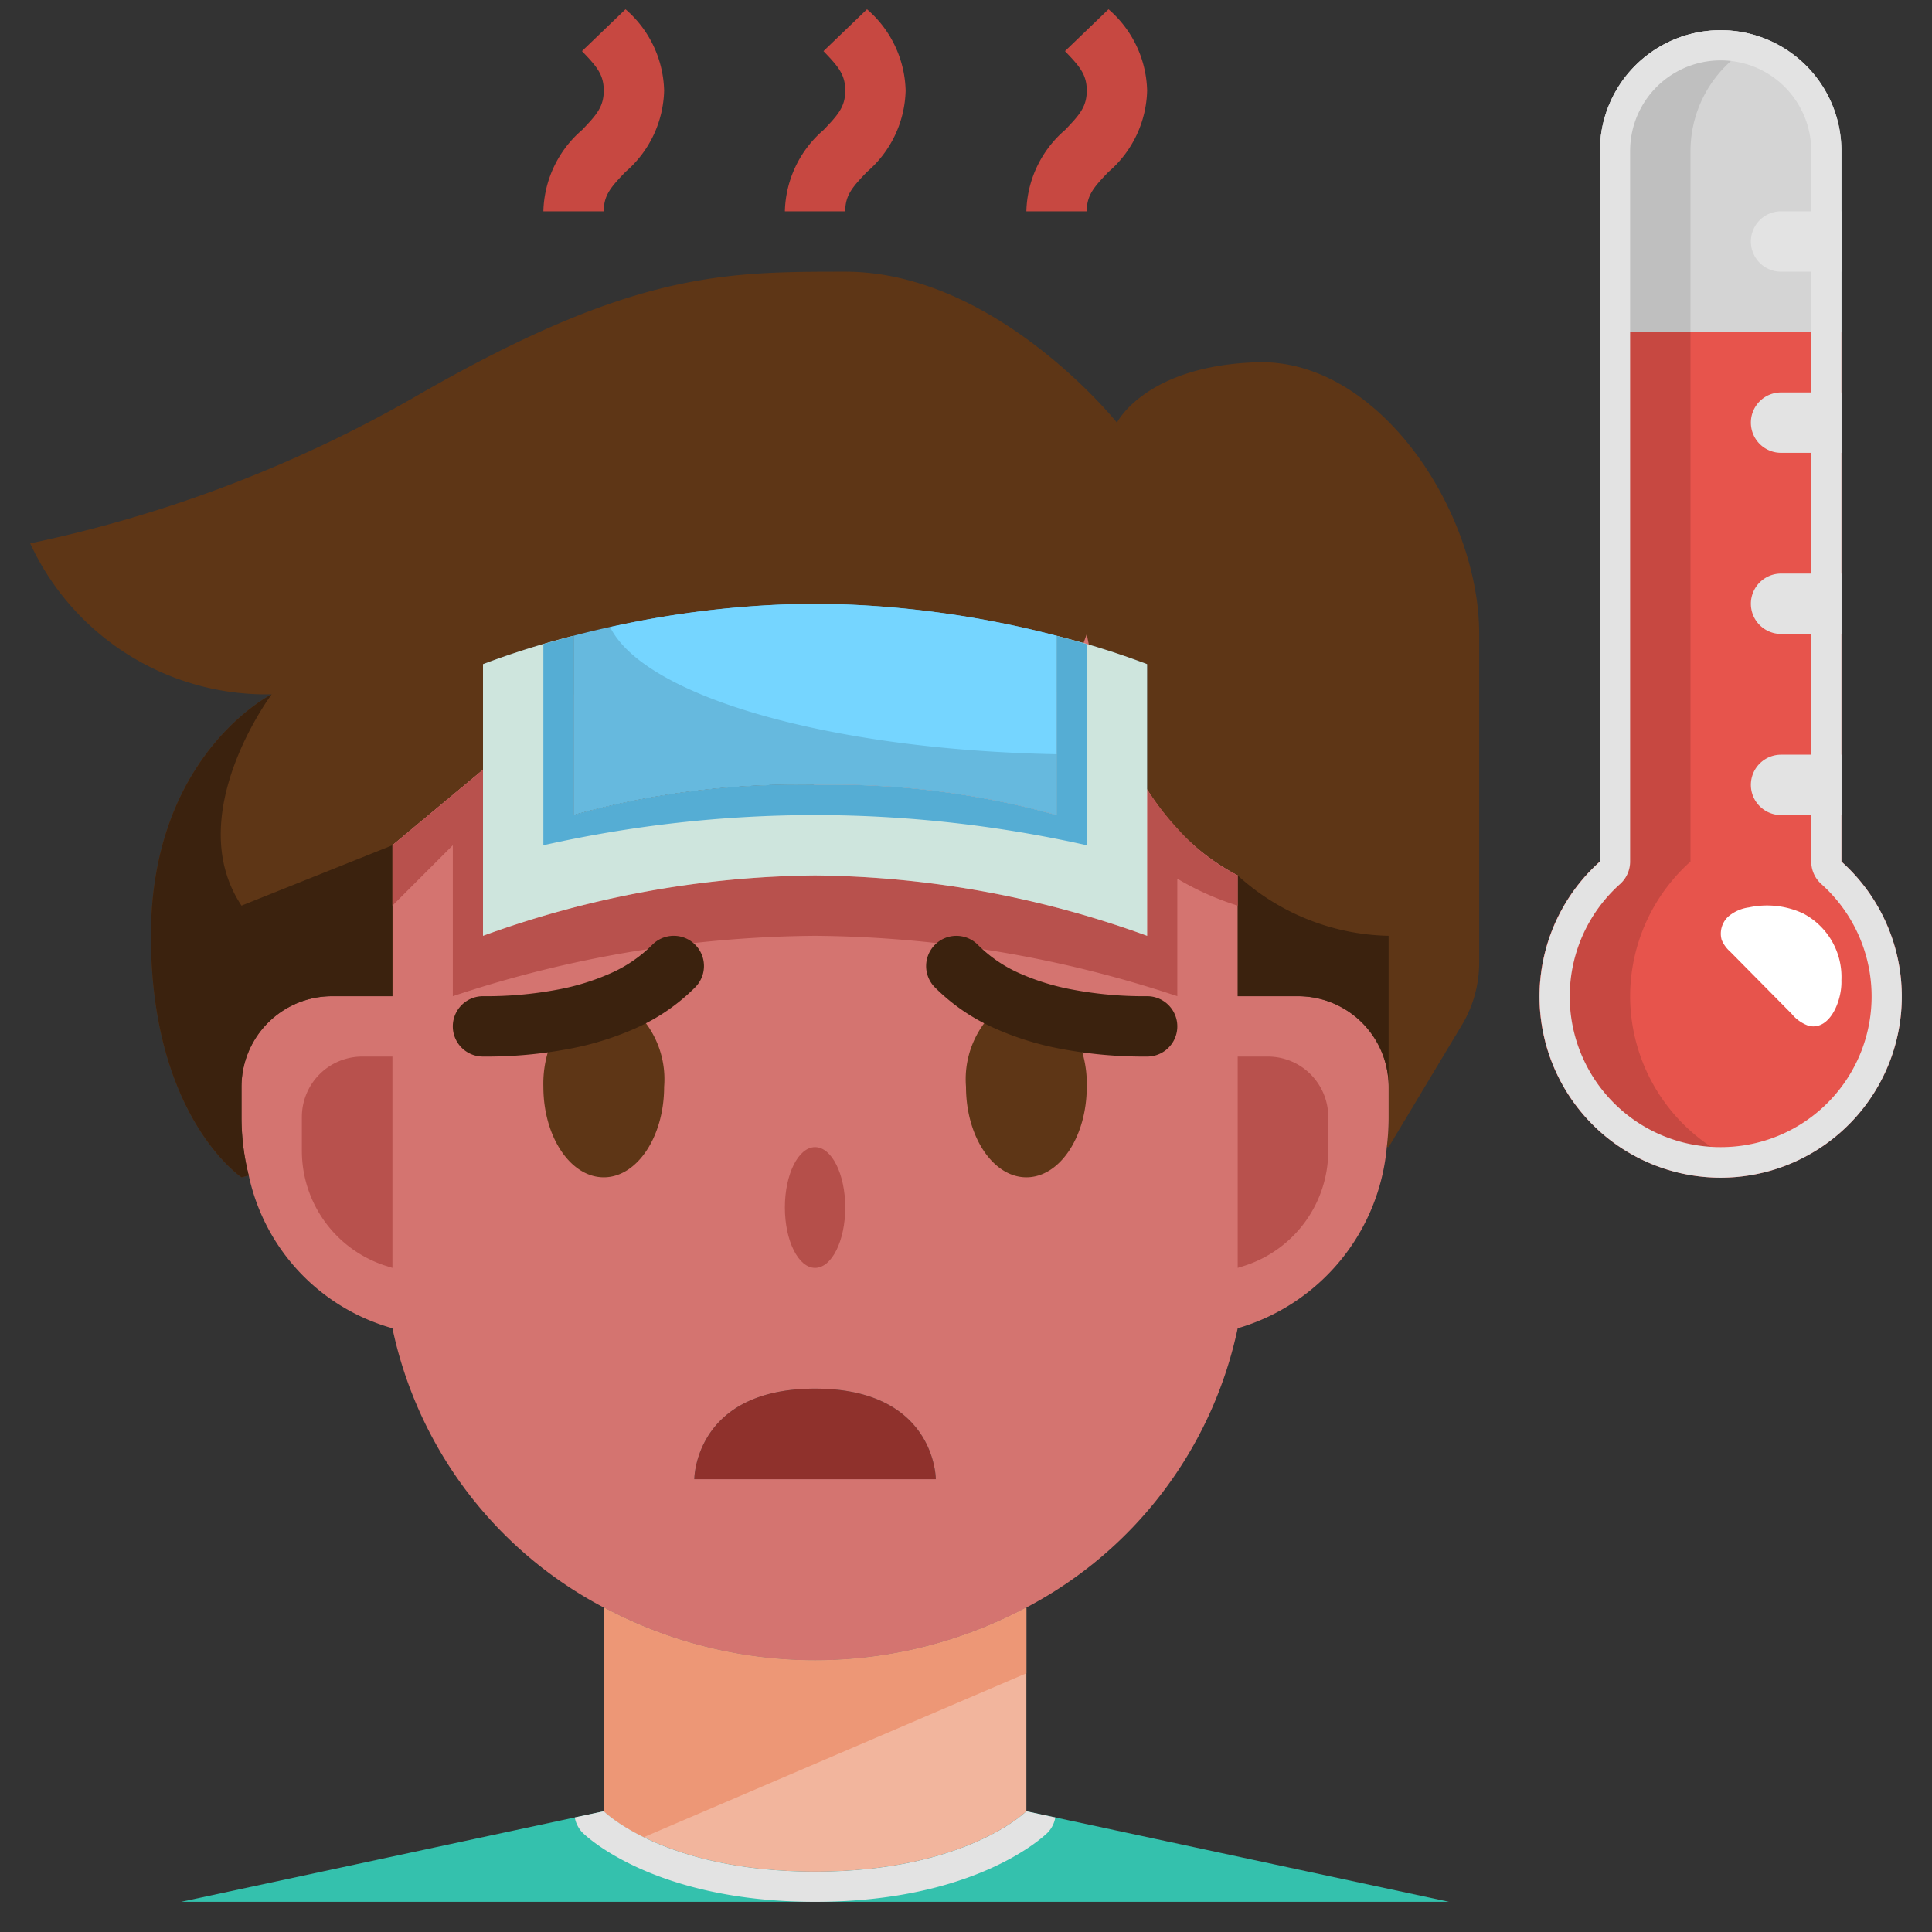 <svg xmlns="http://www.w3.org/2000/svg" viewBox="0 0 64 64"><rect x="0" y="0" width="64" height="64" fill="#333333" stroke="none"/><g data-name="07-Fever"><path d="M48 63H6l14-3s2 2 7 2 7-2 7-2Z" style="fill:#34c1ad"/><path d="M31 49h-8s0-3 4-3 4 3 4 3Z" style="fill:#8f312c"/><path d="M8 37a7.87 7.87 0 0 0 .24 1.94L8 39s-3-2-3-8 4-8 4-8a8.613 8.613 0 0 1-8-5 43.557 43.557 0 0 0 13-5c7-4 10-4 14-4 5 0 9 5 9 5s.94-1.89 4.66-2c4.03-.11 7.34 4.96 7.34 9v10.89a4.018 4.018 0 0 1-.57 2.06L46 38l-.06-.01A8.1 8.1 0 0 0 46 37v-1a3 3 0 0 0-3-3h-2v-4a7.7 7.7 0 0 1-3-2.85V22a27.484 27.484 0 0 0-3-.94A32.651 32.651 0 0 0 27 20a32.651 32.651 0 0 0-8 1.06 27.484 27.484 0 0 0-3 .94v3.5L13 28v5h-2a3 3 0 0 0-3 3Z" style="fill:#5e3616"/><path d="M27 29a33.008 33.008 0 0 1 11 2v-4.85A7.7 7.7 0 0 0 41 29v4h2a3 3 0 0 1 3 3v1a8.1 8.1 0 0 1-.06.99A6.887 6.887 0 0 1 41 44a13.626 13.626 0 0 1-7 9.25 14.875 14.875 0 0 1-14 0A13.626 13.626 0 0 1 13 44a6.72 6.72 0 0 1-4.76-5.06A7.87 7.87 0 0 1 8 37v-1a3 3 0 0 1 3-3h2v-5l3-2.5V31a33.008 33.008 0 0 1 11-2Zm-4 20h8s0-3-4-3-4 3-4 3Z" style="fill:#d47470"/><path d="M34 53.25V60s-2 2-7 2-7-2-7-2v-6.75a14.875 14.875 0 0 0 14 0Z" style="fill:#f2b59d"/><path d="M34 53.25a14.875 14.875 0 0 1-14 0V60a5.44 5.44 0 0 0 1.328.859L34 55.429Z" style="fill:#ed9776"/><path d="M41 29c-4-2-5-8-5-8a7.458 7.458 0 0 1-6 5l.99-3.98a19.608 19.608 0 0 1-8 6.23A11.365 11.365 0 0 1 19 29v-6l-6 5v5h28Z" style="fill:#d47470"/><path d="M9 23s-4 2-4 8 3 8 3 8l.24-.06A7.87 7.87 0 0 1 8 37v-1a3 3 0 0 1 3-3h2v-5l-5 2c-2-3 1-7 1-7ZM41 29v4h2a3 3 0 0 1 3 3v-5a7.651 7.651 0 0 1-5-2Z" style="fill:#3b220e"/><path d="M28 7h-2a3.667 3.667 0 0 1 1.279-2.693C27.766 3.8 28 3.534 28 3s-.234-.8-.721-1.307L28.721.307A3.667 3.667 0 0 1 30 3a3.667 3.667 0 0 1-1.279 2.693C28.234 6.2 28 6.466 28 7ZM36 7h-2a3.667 3.667 0 0 1 1.279-2.693C35.766 3.8 36 3.534 36 3s-.234-.8-.721-1.307L36.721.307A3.667 3.667 0 0 1 38 3a3.667 3.667 0 0 1-1.279 2.693C36.234 6.2 36 6.466 36 7ZM20 7h-2a3.667 3.667 0 0 1 1.279-2.693C19.766 3.8 20 3.534 20 3s-.234-.8-.721-1.307L20.721.307A3.667 3.667 0 0 1 22 3a3.667 3.667 0 0 1-1.279 2.693C20.234 6.2 20 6.466 20 7Z" style="fill:#c74841"/><path d="M32 36a3.105 3.105 0 0 1 1.38-2.84 8.742 8.742 0 0 0 1.94.6A3.684 3.684 0 0 1 36 36c0 1.66-.9 3-2 3s-2-1.34-2-3ZM20.62 33.16A3.105 3.105 0 0 1 22 36c0 1.66-.9 3-2 3s-2-1.34-2-3a3.684 3.684 0 0 1 .68-2.24 8.742 8.742 0 0 0 1.94-.6Z" style="fill:#5e3616"/><path d="M41 42v-7h1a2 2 0 0 1 2 2v1.117a4 4 0 0 1-2.735 3.8ZM13 42v-7h-1a2 2 0 0 0-2 2v1.117a4 4 0 0 0 2.735 3.8Z" style="fill:#b8514d"/><ellipse cx="27" cy="40" rx="1" ry="2" style="fill:#b54f4a"/><path d="M39 27.442a9.4 9.4 0 0 1-1-1.292V31a33.008 33.008 0 0 0-11-2 33.008 33.008 0 0 0-11 2v-5.5l-1 .833L13 28v2l2-2v5a38.863 38.863 0 0 1 12-2 38.863 38.863 0 0 1 12 2v-3.892A9.289 9.289 0 0 0 41 30v-1a6.836 6.836 0 0 1-2-1.558Z" style="fill:#b8514d"/><path d="M38 35a14.733 14.733 0 0 1-2.874-.259 9.78 9.78 0 0 1-2.158-.67 6.521 6.521 0 0 1-2.006-1.371 1 1 0 0 1 1.438-1.395 4.531 4.531 0 0 0 1.393.945 7.8 7.8 0 0 0 1.718.528A12.7 12.7 0 0 0 38 33a1 1 0 0 1 0 2ZM16 35a1 1 0 0 1 0-2 12.726 12.726 0 0 0 2.486-.221 7.8 7.8 0 0 0 1.722-.53 4.53 4.53 0 0 0 1.392-.944 1 1 0 0 1 1.439 1.39 6.506 6.506 0 0 1-2.005 1.376 9.808 9.808 0 0 1-2.163.67A14.679 14.679 0 0 1 16 35Z" style="fill:#3b220e"/><path d="M38 31a33.008 33.008 0 0 0-11-2 33.008 33.008 0 0 0-11 2v-9a27.484 27.484 0 0 1 3-.94V27a27.673 27.673 0 0 1 8-1 27.673 27.673 0 0 1 8 1v-5.94a27.484 27.484 0 0 1 3 .94v9Z" style="fill:#cee5dd"/><path d="M35 21.06V27a27.673 27.673 0 0 0-8-1 27.673 27.673 0 0 0-8 1v-5.94A32.651 32.651 0 0 1 27 20a32.651 32.651 0 0 1 8 1.06Z" style="fill:#66b9de"/><path d="M27 27a41.263 41.263 0 0 1 9 1v-6.663a33.6 33.6 0 0 0-1-.277V27a27.673 27.673 0 0 0-8-1 27.673 27.673 0 0 0-8 1v-5.94c-.365.1-.693.187-1 .277V28a41.263 41.263 0 0 1 9-1Z" style="fill:#55add4"/><path d="M35 24.984V21.06A32.651 32.651 0 0 0 27 20a31.887 31.887 0 0 0-6.789.774c1.141 2.293 7.246 4.064 14.789 4.21Z" style="fill:#75d5ff"/><path d="M61 8v3h-8V5a4 4 0 0 1 8 0Z" style="fill:#d4d4d4"/><path d="M61 28.54a6 6 0 1 1-8 0V11h8v17.54Z" style="fill:#e7544c"/><path d="M56 5a4 4 0 0 1 2.5-3.7A3.992 3.992 0 0 0 53 5v6h3Z" style="fill:#bfbfbf"/><path d="M54 33a6 6 0 0 1 2-4.46V11h-3v17.54a5.986 5.986 0 0 0 5.5 10.26A6 6 0 0 1 54 33Z" style="fill:#c74841"/><path d="M61 28.54V5a4 4 0 0 0-8 0v23.54a6 6 0 1 0 8 0ZM57 38a4.991 4.991 0 0 1-3.33-8.717 1 1 0 0 0 .33-.743V5a3 3 0 0 1 6 0v23.54a1 1 0 0 0 .331.743A4.992 4.992 0 0 1 57 38Z" style="fill:#e3e3e3"/><path d="M59 25h2v2h-2a1 1 0 0 1-1-1 1 1 0 0 1 1-1ZM59 19h2v2h-2a1 1 0 0 1-1-1 1 1 0 0 1 1-1ZM59 13h2v2h-2a1 1 0 0 1-1-1 1 1 0 0 1 1-1ZM59 7h2v2h-2a1 1 0 0 1-1-1 1 1 0 0 1 1-1Z" style="fill:#e3e3e3"/><path d="M59.917 33.982c.712.165 1.109-.858 1.082-1.509a2.374 2.374 0 0 0-1.268-2.214 2.843 2.843 0 0 0-1.794-.2 1.32 1.32 0 0 0-.69.307.772.772 0 0 0-.215.767 1.055 1.055 0 0 0 .279.388l2.037 2.06a1.274 1.274 0 0 0 .569.401Z" style="fill:#fff"/><path d="M34.959 60.206 34 60s-2 2-7 2-7-2-7-2l-.96.206a.975.975 0 0 0 .253.5C19.387 60.8 21.647 63 27 63s7.613-2.2 7.707-2.293a.966.966 0 0 0 .252-.501Z" style="fill:#e3e3e3"/></g></svg>